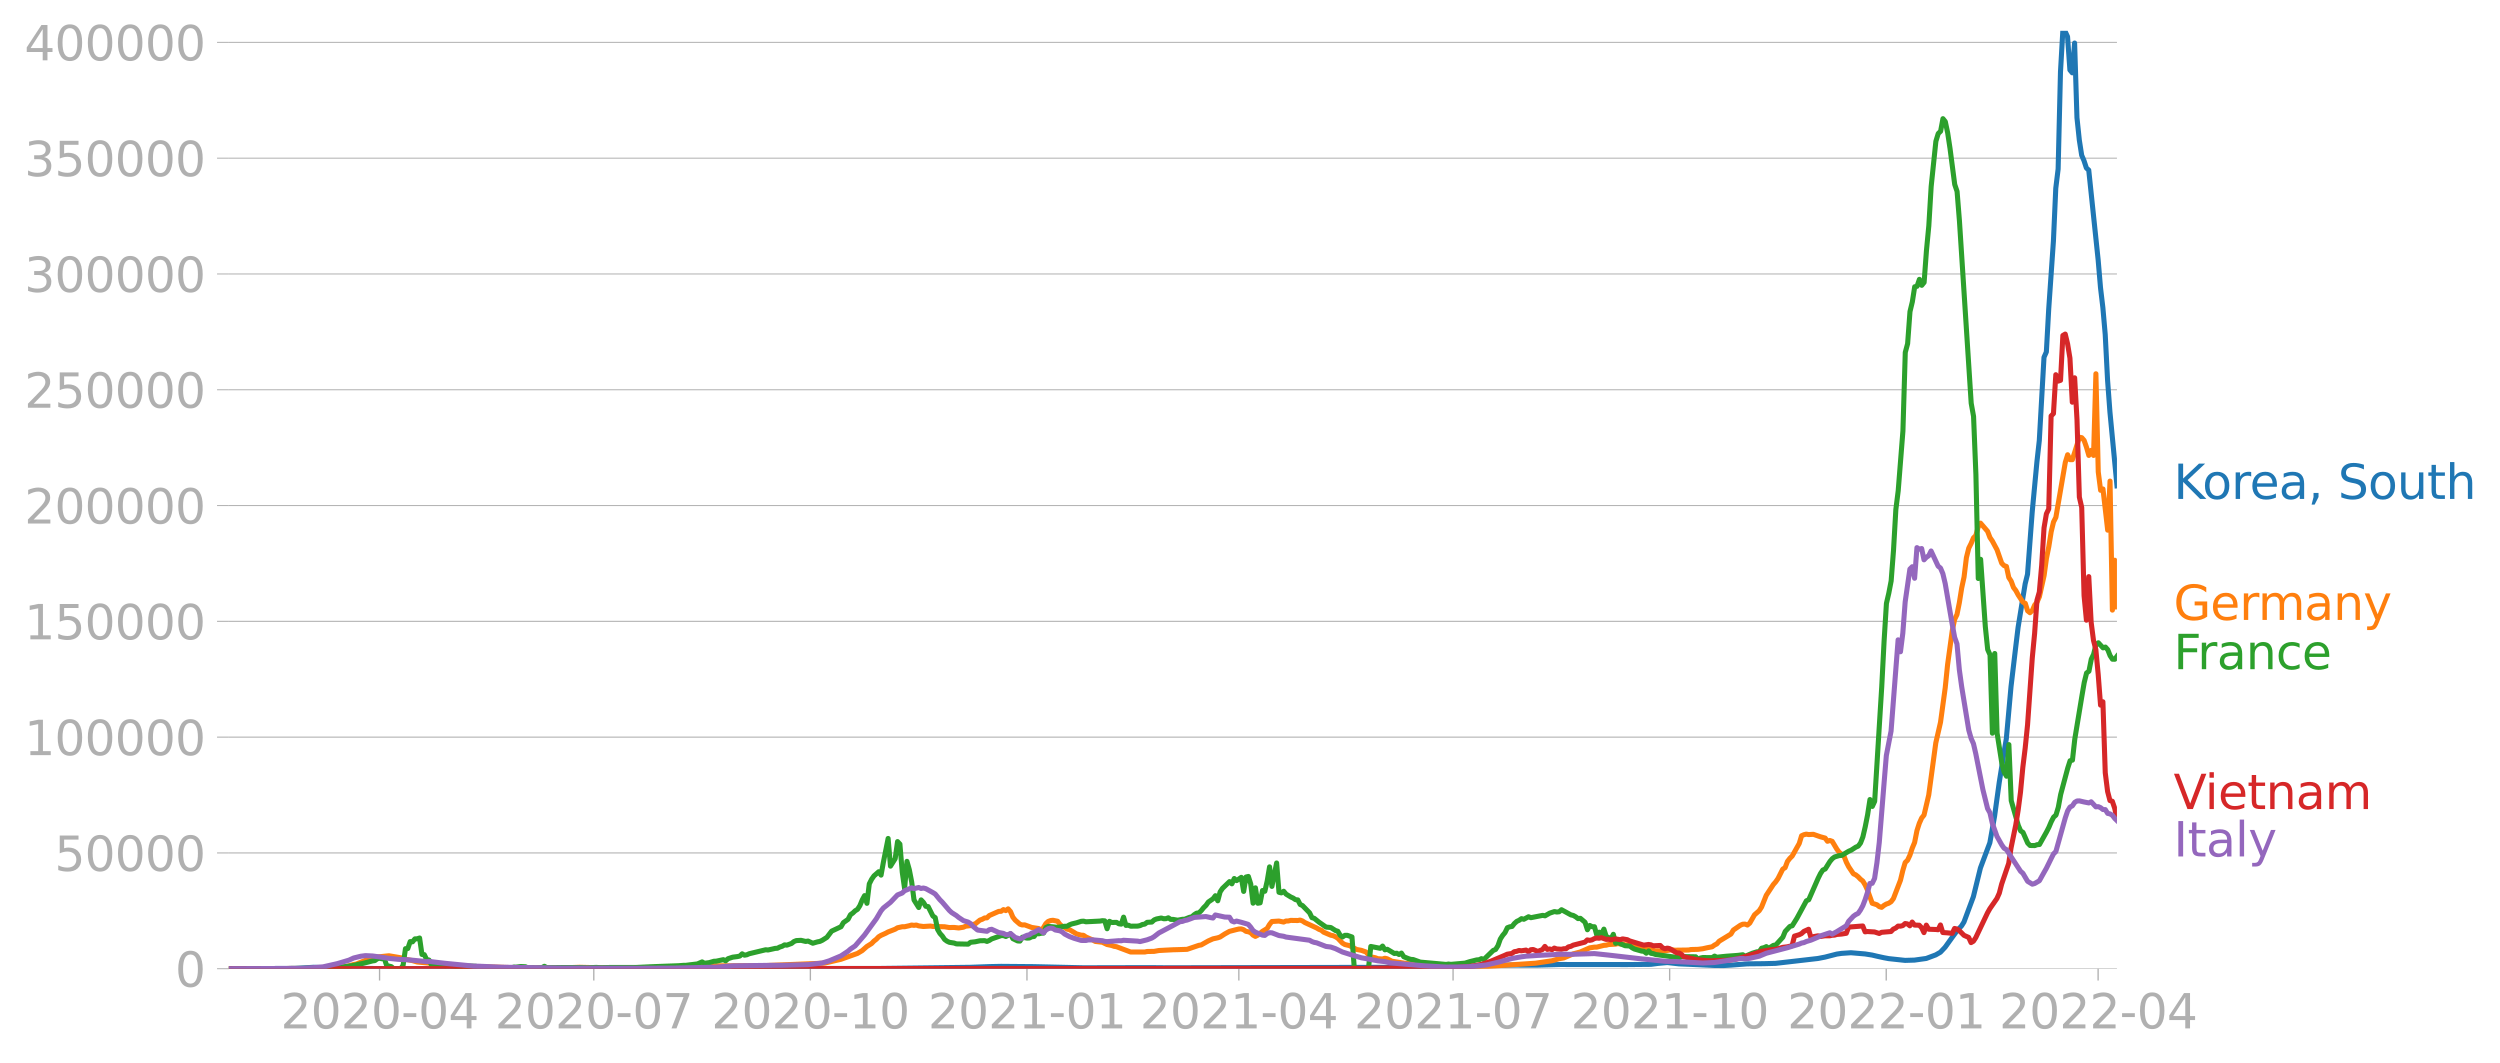 <svg xmlns:xlink="http://www.w3.org/1999/xlink" width="985.137" height="418.73" viewBox="0 0 738.852 314.048" xmlns="http://www.w3.org/2000/svg"><defs><style>*{stroke-linejoin:round;stroke-linecap:butt}</style></defs><g id="figure_1"><path d="M0 314.048h738.852V0H0v314.048z" style="fill:none" id="patch_1"/><g id="axes_1"><path d="M67.645 286.298h558V9.098h-558v277.2z" style="fill:none" id="patch_2"/><g id="matplotlib.axis_1"><g id="xtick_1"><g id="line2d_1"><defs><path id="mefaecbed12" d="M0 0v3.5" style="stroke:#b0b0b0;stroke-width:.4"/></defs><use xlink:href="#mefaecbed12" x="112.174" y="286.298" style="fill:#b0b0b0;stroke:#b0b0b0;stroke-width:.4"/></g><g style="fill:#b0b0b0" transform="matrix(.14 0 0 -.14 82.926 303.936)" id="text_1"><defs><path id="DejaVuSans-32" d="M1228 531h2203V0H469v531q359 372 979 998 621 627 780 809 303 340 423 576 121 236 121 464 0 372-261 606-261 235-680 235-297 0-627-103-329-103-704-313v638q381 153 712 231 332 78 607 78 725 0 1156-363 431-362 431-968 0-288-108-546-107-257-392-607-78-91-497-524-418-433-1181-1211z" transform="scale(.016)"/><path id="DejaVuSans-30" d="M2034 4250q-487 0-733-480-245-479-245-1442 0-959 245-1439 246-480 733-480 491 0 736 480 246 480 246 1439 0 963-246 1442-245 480-736 480zm0 500q785 0 1199-621 414-620 414-1801 0-1178-414-1799Q2819-91 2034-91q-784 0-1198 620-414 621-414 1799 0 1181 414 1801 414 621 1198 621z" transform="scale(.016)"/><path id="DejaVuSans-2d" d="M313 2009h1684v-512H313v512z" transform="scale(.016)"/><path id="DejaVuSans-34" d="M2419 4116 825 1625h1594v2491zm-166 550h794V1625h666v-525h-666V0h-628v1100H313v609l1940 2957z" transform="scale(.016)"/></defs><use xlink:href="#DejaVuSans-32"/><use xlink:href="#DejaVuSans-30" x="63.623"/><use xlink:href="#DejaVuSans-32" x="127.246"/><use xlink:href="#DejaVuSans-30" x="190.869"/><use xlink:href="#DejaVuSans-2d" x="254.492"/><use xlink:href="#DejaVuSans-30" x="290.576"/><use xlink:href="#DejaVuSans-34" x="354.199"/></g></g><g id="xtick_2"><use xlink:href="#mefaecbed12" x="175.488" y="286.298" style="fill:#b0b0b0;stroke:#b0b0b0;stroke-width:.4" id="line2d_2"/><g style="fill:#b0b0b0" transform="matrix(.14 0 0 -.14 146.24 303.936)" id="text_2"><defs><path id="DejaVuSans-37" d="M525 4666h3000v-269L1831 0h-659l1594 4134H525v532z" transform="scale(.016)"/></defs><use xlink:href="#DejaVuSans-32"/><use xlink:href="#DejaVuSans-30" x="63.623"/><use xlink:href="#DejaVuSans-32" x="127.246"/><use xlink:href="#DejaVuSans-30" x="190.869"/><use xlink:href="#DejaVuSans-2d" x="254.492"/><use xlink:href="#DejaVuSans-30" x="290.576"/><use xlink:href="#DejaVuSans-37" x="354.199"/></g></g><g id="xtick_3"><use xlink:href="#mefaecbed12" x="239.498" y="286.298" style="fill:#b0b0b0;stroke:#b0b0b0;stroke-width:.4" id="line2d_3"/><g style="fill:#b0b0b0" transform="matrix(.14 0 0 -.14 210.25 303.936)" id="text_3"><defs><path id="DejaVuSans-31" d="M794 531h1031v3560L703 3866v575l1116 225h631V531h1031V0H794v531z" transform="scale(.016)"/></defs><use xlink:href="#DejaVuSans-32"/><use xlink:href="#DejaVuSans-30" x="63.623"/><use xlink:href="#DejaVuSans-32" x="127.246"/><use xlink:href="#DejaVuSans-30" x="190.869"/><use xlink:href="#DejaVuSans-2d" x="254.492"/><use xlink:href="#DejaVuSans-31" x="290.576"/><use xlink:href="#DejaVuSans-30" x="354.199"/></g></g><g id="xtick_4"><use xlink:href="#mefaecbed12" x="303.508" y="286.298" style="fill:#b0b0b0;stroke:#b0b0b0;stroke-width:.4" id="line2d_4"/><g style="fill:#b0b0b0" transform="matrix(.14 0 0 -.14 274.26 303.936)" id="text_4"><use xlink:href="#DejaVuSans-32"/><use xlink:href="#DejaVuSans-30" x="63.623"/><use xlink:href="#DejaVuSans-32" x="127.246"/><use xlink:href="#DejaVuSans-31" x="190.869"/><use xlink:href="#DejaVuSans-2d" x="254.492"/><use xlink:href="#DejaVuSans-30" x="290.576"/><use xlink:href="#DejaVuSans-31" x="354.199"/></g></g><g id="xtick_5"><use xlink:href="#mefaecbed12" x="366.126" y="286.298" style="fill:#b0b0b0;stroke:#b0b0b0;stroke-width:.4" id="line2d_5"/><g style="fill:#b0b0b0" transform="matrix(.14 0 0 -.14 336.878 303.936)" id="text_5"><use xlink:href="#DejaVuSans-32"/><use xlink:href="#DejaVuSans-30" x="63.623"/><use xlink:href="#DejaVuSans-32" x="127.246"/><use xlink:href="#DejaVuSans-31" x="190.869"/><use xlink:href="#DejaVuSans-2d" x="254.492"/><use xlink:href="#DejaVuSans-30" x="290.576"/><use xlink:href="#DejaVuSans-34" x="354.199"/></g></g><g id="xtick_6"><use xlink:href="#mefaecbed12" x="429.441" y="286.298" style="fill:#b0b0b0;stroke:#b0b0b0;stroke-width:.4" id="line2d_6"/><g style="fill:#b0b0b0" transform="matrix(.14 0 0 -.14 400.193 303.936)" id="text_6"><use xlink:href="#DejaVuSans-32"/><use xlink:href="#DejaVuSans-30" x="63.623"/><use xlink:href="#DejaVuSans-32" x="127.246"/><use xlink:href="#DejaVuSans-31" x="190.869"/><use xlink:href="#DejaVuSans-2d" x="254.492"/><use xlink:href="#DejaVuSans-30" x="290.576"/><use xlink:href="#DejaVuSans-37" x="354.199"/></g></g><g id="xtick_7"><use xlink:href="#mefaecbed12" x="493.45" y="286.298" style="fill:#b0b0b0;stroke:#b0b0b0;stroke-width:.4" id="line2d_7"/><g style="fill:#b0b0b0" transform="matrix(.14 0 0 -.14 464.203 303.936)" id="text_7"><use xlink:href="#DejaVuSans-32"/><use xlink:href="#DejaVuSans-30" x="63.623"/><use xlink:href="#DejaVuSans-32" x="127.246"/><use xlink:href="#DejaVuSans-31" x="190.869"/><use xlink:href="#DejaVuSans-2d" x="254.492"/><use xlink:href="#DejaVuSans-31" x="290.576"/><use xlink:href="#DejaVuSans-30" x="354.199"/></g></g><g id="xtick_8"><use xlink:href="#mefaecbed12" x="557.46" y="286.298" style="fill:#b0b0b0;stroke:#b0b0b0;stroke-width:.4" id="line2d_8"/><g style="fill:#b0b0b0" transform="matrix(.14 0 0 -.14 528.212 303.936)" id="text_8"><use xlink:href="#DejaVuSans-32"/><use xlink:href="#DejaVuSans-30" x="63.623"/><use xlink:href="#DejaVuSans-32" x="127.246"/><use xlink:href="#DejaVuSans-32" x="190.869"/><use xlink:href="#DejaVuSans-2d" x="254.492"/><use xlink:href="#DejaVuSans-30" x="290.576"/><use xlink:href="#DejaVuSans-31" x="354.199"/></g></g><g id="xtick_9"><use xlink:href="#mefaecbed12" x="620.079" y="286.298" style="fill:#b0b0b0;stroke:#b0b0b0;stroke-width:.4" id="line2d_9"/><g style="fill:#b0b0b0" transform="matrix(.14 0 0 -.14 590.83 303.936)" id="text_9"><use xlink:href="#DejaVuSans-32"/><use xlink:href="#DejaVuSans-30" x="63.623"/><use xlink:href="#DejaVuSans-32" x="127.246"/><use xlink:href="#DejaVuSans-32" x="190.869"/><use xlink:href="#DejaVuSans-2d" x="254.492"/><use xlink:href="#DejaVuSans-30" x="290.576"/><use xlink:href="#DejaVuSans-34" x="354.199"/></g></g></g><g id="matplotlib.axis_2"><g id="ytick_1"><path d="M67.645 286.298h558" clip-path="url(#p9c68d70fc4)" style="fill:none;stroke:#b0b0b0;stroke-width:.3;stroke-linecap:square" id="line2d_10"/><g id="line2d_11"><defs><path id="md4e34a9c6e" d="M0 0h-3.5" style="stroke:#b0b0b0;stroke-width:.3"/></defs><use xlink:href="#md4e34a9c6e" x="67.645" y="286.298" style="fill:#b0b0b0;stroke:#b0b0b0;stroke-width:.3"/></g><use xlink:href="#DejaVuSans-30" style="fill:#b0b0b0" transform="matrix(.14 0 0 -.14 51.737 291.617)" id="text_10"/></g><g id="ytick_2"><path d="M67.645 252.076h558" clip-path="url(#p9c68d70fc4)" style="fill:none;stroke:#b0b0b0;stroke-width:.3;stroke-linecap:square" id="line2d_12"/><use xlink:href="#md4e34a9c6e" x="67.645" y="252.076" style="fill:#b0b0b0;stroke:#b0b0b0;stroke-width:.3" id="line2d_13"/><g style="fill:#b0b0b0" transform="matrix(.14 0 0 -.14 16.108 257.395)" id="text_11"><defs><path id="DejaVuSans-35" d="M691 4666h2478v-532H1269V2991q137 47 274 70 138 23 276 23 781 0 1237-428 457-428 457-1159 0-753-469-1171Q2575-91 1722-91q-294 0-599 50Q819 9 494 109v635q281-153 581-228t634-75q541 0 856 284 316 284 316 772 0 487-316 771-315 285-856 285-253 0-505-56-251-56-513-175v2344z" transform="scale(.016)"/></defs><use xlink:href="#DejaVuSans-35"/><use xlink:href="#DejaVuSans-30" x="63.623"/><use xlink:href="#DejaVuSans-30" x="127.246"/><use xlink:href="#DejaVuSans-30" x="190.869"/><use xlink:href="#DejaVuSans-30" x="254.492"/></g></g><g id="ytick_3"><path d="M67.645 217.853h558" clip-path="url(#p9c68d70fc4)" style="fill:none;stroke:#b0b0b0;stroke-width:.3;stroke-linecap:square" id="line2d_14"/><use xlink:href="#md4e34a9c6e" x="67.645" y="217.853" style="fill:#b0b0b0;stroke:#b0b0b0;stroke-width:.3" id="line2d_15"/><g style="fill:#b0b0b0" transform="matrix(.14 0 0 -.14 7.2 223.172)" id="text_12"><use xlink:href="#DejaVuSans-31"/><use xlink:href="#DejaVuSans-30" x="63.623"/><use xlink:href="#DejaVuSans-30" x="127.246"/><use xlink:href="#DejaVuSans-30" x="190.869"/><use xlink:href="#DejaVuSans-30" x="254.492"/><use xlink:href="#DejaVuSans-30" x="318.115"/></g></g><g id="ytick_4"><path d="M67.645 183.631h558" clip-path="url(#p9c68d70fc4)" style="fill:none;stroke:#b0b0b0;stroke-width:.3;stroke-linecap:square" id="line2d_16"/><use xlink:href="#md4e34a9c6e" x="67.645" y="183.631" style="fill:#b0b0b0;stroke:#b0b0b0;stroke-width:.3" id="line2d_17"/><g style="fill:#b0b0b0" transform="matrix(.14 0 0 -.14 7.2 188.95)" id="text_13"><use xlink:href="#DejaVuSans-31"/><use xlink:href="#DejaVuSans-35" x="63.623"/><use xlink:href="#DejaVuSans-30" x="127.246"/><use xlink:href="#DejaVuSans-30" x="190.869"/><use xlink:href="#DejaVuSans-30" x="254.492"/><use xlink:href="#DejaVuSans-30" x="318.115"/></g></g><g id="ytick_5"><path d="M67.645 149.409h558" clip-path="url(#p9c68d70fc4)" style="fill:none;stroke:#b0b0b0;stroke-width:.3;stroke-linecap:square" id="line2d_18"/><use xlink:href="#md4e34a9c6e" x="67.645" y="149.409" style="fill:#b0b0b0;stroke:#b0b0b0;stroke-width:.3" id="line2d_19"/><g style="fill:#b0b0b0" transform="matrix(.14 0 0 -.14 7.2 154.728)" id="text_14"><use xlink:href="#DejaVuSans-32"/><use xlink:href="#DejaVuSans-30" x="63.623"/><use xlink:href="#DejaVuSans-30" x="127.246"/><use xlink:href="#DejaVuSans-30" x="190.869"/><use xlink:href="#DejaVuSans-30" x="254.492"/><use xlink:href="#DejaVuSans-30" x="318.115"/></g></g><g id="ytick_6"><path d="M67.645 115.186h558" clip-path="url(#p9c68d70fc4)" style="fill:none;stroke:#b0b0b0;stroke-width:.3;stroke-linecap:square" id="line2d_20"/><use xlink:href="#md4e34a9c6e" x="67.645" y="115.186" style="fill:#b0b0b0;stroke:#b0b0b0;stroke-width:.3" id="line2d_21"/><g style="fill:#b0b0b0" transform="matrix(.14 0 0 -.14 7.2 120.505)" id="text_15"><use xlink:href="#DejaVuSans-32"/><use xlink:href="#DejaVuSans-35" x="63.623"/><use xlink:href="#DejaVuSans-30" x="127.246"/><use xlink:href="#DejaVuSans-30" x="190.869"/><use xlink:href="#DejaVuSans-30" x="254.492"/><use xlink:href="#DejaVuSans-30" x="318.115"/></g></g><g id="ytick_7"><path d="M67.645 80.964h558" clip-path="url(#p9c68d70fc4)" style="fill:none;stroke:#b0b0b0;stroke-width:.3;stroke-linecap:square" id="line2d_22"/><use xlink:href="#md4e34a9c6e" x="67.645" y="80.964" style="fill:#b0b0b0;stroke:#b0b0b0;stroke-width:.3" id="line2d_23"/><g style="fill:#b0b0b0" transform="matrix(.14 0 0 -.14 7.2 86.283)" id="text_16"><defs><path id="DejaVuSans-33" d="M2597 2516q453-97 707-404 255-306 255-756 0-690-475-1069Q2609-91 1734-91q-293 0-604 58T488 141v609q262-153 574-231 313-78 654-78 593 0 904 234t311 681q0 413-289 645-289 233-804 233h-544v519h569q465 0 712 186t247 536q0 359-255 551-254 193-729 193-260 0-557-57-297-56-653-174v562q360 100 674 150t592 50q719 0 1137-327 419-326 419-882 0-388-222-655t-631-370z" transform="scale(.016)"/></defs><use xlink:href="#DejaVuSans-33"/><use xlink:href="#DejaVuSans-30" x="63.623"/><use xlink:href="#DejaVuSans-30" x="127.246"/><use xlink:href="#DejaVuSans-30" x="190.869"/><use xlink:href="#DejaVuSans-30" x="254.492"/><use xlink:href="#DejaVuSans-30" x="318.115"/></g></g><g id="ytick_8"><path d="M67.645 46.741h558" clip-path="url(#p9c68d70fc4)" style="fill:none;stroke:#b0b0b0;stroke-width:.3;stroke-linecap:square" id="line2d_24"/><use xlink:href="#md4e34a9c6e" x="67.645" y="46.741" style="fill:#b0b0b0;stroke:#b0b0b0;stroke-width:.3" id="line2d_25"/><g style="fill:#b0b0b0" transform="matrix(.14 0 0 -.14 7.2 52.06)" id="text_17"><use xlink:href="#DejaVuSans-33"/><use xlink:href="#DejaVuSans-35" x="63.623"/><use xlink:href="#DejaVuSans-30" x="127.246"/><use xlink:href="#DejaVuSans-30" x="190.869"/><use xlink:href="#DejaVuSans-30" x="254.492"/><use xlink:href="#DejaVuSans-30" x="318.115"/></g></g><g id="ytick_9"><path d="M67.645 12.519h558" clip-path="url(#p9c68d70fc4)" style="fill:none;stroke:#b0b0b0;stroke-width:.3;stroke-linecap:square" id="line2d_26"/><use xlink:href="#md4e34a9c6e" x="67.645" y="12.519" style="fill:#b0b0b0;stroke:#b0b0b0;stroke-width:.3" id="line2d_27"/><g style="fill:#b0b0b0" transform="matrix(.14 0 0 -.14 7.2 17.838)" id="text_18"><use xlink:href="#DejaVuSans-34"/><use xlink:href="#DejaVuSans-30" x="63.623"/><use xlink:href="#DejaVuSans-30" x="127.246"/><use xlink:href="#DejaVuSans-30" x="190.869"/><use xlink:href="#DejaVuSans-30" x="254.492"/><use xlink:href="#DejaVuSans-30" x="318.115"/></g></g></g><path d="m67.645 286.298 19.481-.092 4.175-.25 1.391-.084 3.48.119 2.086.133 3.48.095 5.565.009 25.743.064 75.838-.125 6.262-.104 7.654.113 10.436.053 26.439-.003 27.135-.345 5.566-.204 3.478-.073 9.741.083 14.611.341 5.566-.011 10.437-.025 4.174-.004 4.87.047 60.532-.136 5.566-.015 5.566.059 8.349-.01 9.74-.356 3.48-.206 8.349-.153 4.174.02 3.479-.004 6.957-.194 2.088.019 17.394.014 6.957-.065 2.088-.276 2.783-.256 3.479.39 4.174.18 6.262.29 2.783.02 2.087-.122 4.87-.374 4.87-.05 3.48-.094 12.523-1.443 2.088-.405 3.478-.895 1.392-.206 2.783-.19 4.175.355 2.087.332 1.391.331 2.088.456 1.391.261 4.87.524 2.784-.086 3.478-.486 2.783-1.046 1.392-.797 1.391-1.478 2.088-2.908 1.391-1.89 1.392-1.53.696-1.11 2.783-7.487 2.087-8.506 2.783-7.442 1.391-7.81 1.392-10.09 1.391-8.715.696-4.143 1.392-15.44 1.391-11.739.696-5.742 2.087-12.858.696-2.816 1.392-18.487 1.391-14.78.696-6.23 1.391-24.632.696-1.578.696-12.645 1.391-20.105.696-15.607.696-5.7.696-28.726.696-12.129.695.227.696 1.513.696 9.836.696.841.695-8.798.696 22.072.696 6.611.696 4.484.695 1.62.696 2.147.696.621 2.783 26.565.696 8.197.695 5.869.696 7.957.696 13.521.696 9.378 2.087 21.836h0" clip-path="url(#p9c68d70fc4)" style="fill:none;stroke:#1f77b4;stroke-width:1.5;stroke-linecap:square" id="line2d_28"/><path d="m67.645 286.298 29.222-.108 2.783-.196 3.479-.54 1.391-.414.696-.088 4.87-1.972 4.87-.511 4.175.712.696.305 2.087.43 1.392.397 5.566.519 9.045.827 2.783-.01 10.436.321 1.392.01 4.87.043 2.783.03 7.654-.06 3.478-.117 4.87.114 15.307-.018 7.654-.166 5.566-.143 5.566-.211 15.307-.056 18.09-.747 4.87-1.137 4.87-1.729 1.392-.836 1.391-1.22 1.392-.87.695-.72.696-.537.696-.728.696-.425 1.391-.627.696-.385 1.391-.535.696-.276.696-.424 1.392-.304.695.002 1.392-.308.696-.199.695.092.696-.091.696.248 1.391.18 2.088-.132.695.118 3.48.091 1.39.235 1.392-.035 1.392.155 1.391-.222.696-.308 1.392-.158.695-.347.696-.16 1.392-1.128.695-.238.696-.394.696-.037.696-.676 2.783-1.23.695-.027.696-.499.696.292.696-.515.696.806.695 1.647.696.882 1.392 1.203.695.223.696-.035 2.087.764 2.088.327.695.602.696-.872.696-1.174.696-.648.695-.26.696-.088 1.392.28.695.927.696.588.696.3.696.524.696.14 1.391.82.696.44 1.391.38.696.041.696.485 2.087.925.696.4 2.087.243 1.392.669 1.391.288.696.252.696.105 4.174 1.567 4.175.01.696-.152 2.087-.041 1.391-.25 2.088-.114 2.087-.109 1.392-.037 2.783-.09 3.478-1.183.696-.12 2.087-1.182 1.392-.616 1.391-.304.696-.233 1.392-.904 1.391-.77 2.088-.535.695-.16.696-.031.696.229.696.487.695.134.696.26.696.722.696.38.695-.35 1.392-1.136 1.391-.848.696-1.175.696-.882 2.087-.137 1.392.294.696-.312.695-.009.696-.167 2.087.034.696-.133.696.259.696.468 3.478 1.598.696.41.696.272.696.571 2.087.892.696.138.695.306.696.443 1.392 1.46.696.407 1.391.335 2.087 1.13 1.392.254 1.391.492.696.823.696.585 1.391.298.696.28 1.392.08.695-.223.696.163 1.392.719 1.391.222 1.392.22 1.391.212 2.783.24 2.088.49 2.087.163 11.828.227 7.653-.416 9.74-.637 2.088-.139 4.87-.724 2.088-.603 1.391-.232 2.783-1.197 1.392-.378.696-.18 2.783-1.214 1.391-.22.696-.001 2.087-.516.696-.053.696-.199 2.087-.117.696-.168.696.126.695-.038.696.304.696-.074 1.391.148 2.088.661.695.001 4.175 1.041.696-.042 1.391.118 2.783-.438.696.157 4.175-.059.695-.141 2.088-.054 1.391-.179 1.392-.31 1.391-.268.696-.5.696-.36.695-.788 3.48-2.118.695-1.17 2.087-1.432.696-.302.696-.033.696.275.695-.578 1.392-2.436 1.391-1.223.696-1.077 1.392-3.474 2.087-3.183.696-.791.695-1 1.392-2.769.696-.423.696-1.843.695-.902.696-.688 2.087-3.708.696-2.293.696-.313.696-.163.695.125 1.392-.072 2.087.727 1.392.379.695.947.696-.236.696.254 1.391 2.335.696.92 1.392 1.108.696 1.789.695 1.362 1.392 2.074.696.322.695.553.696.723.696.552.696 1.149.695 1.52 1.392 3.895 1.391.443.696.549.696.21.696-.567.695-.409.696-.236.696-.45.696-.928 2.087-5.43.696-2.884.696-2.35.695-.659.696-1.479.696-2.104.696-1.67.695-3.509.696-2.164.696-1.56.696-.869 1.391-5.926 2.087-15.4 1.392-6.08 1.391-10.191.696-6.806 1.392-10.138.696-3.279.695-1.46.696-3.486.696-4.35.696-3.226.695-5.739.696-2.8.696-1.39.696-1.657.695-.68.696-2.518.696-1.148 2.087 2.415.696 1.839.696 1.012 1.391 2.593 1.392 3.99.695.697.696.254.696 3.257.696 1.068.696 1.888.695.91.696 1.297 1.392 2.116.695.37.696 2.215.696.552.696-.67.695-1.601.696-.878.696-1.572 1.391-6.271.696-5.092.696-3.446.696-4.388.695-2.906.696-1.364 2.783-16.233.696-2.264.696 1.45.696.005 2.087-6.628.696.132.695.803.696 2.011.696 2.426.696-1.493.695 1.492.696-24.127.696 28.996.696 5.434.695-.387 1.392 12.169.696-14.495.695 38.122.696-14.738.696 13.785h0" clip-path="url(#p9c68d70fc4)" style="fill:none;stroke:#ff7f0e;stroke-width:1.5;stroke-linecap:square" id="line2d_29"/><path d="m67.645 286.298 27.83-.097 3.48-.202 2.782-.28 2.783-.395 1.392-.34 1.391-.27 2.783-.717.696-.097.696-.526.696-.184.695.177.696-.14.696 2.125 1.391.336.696.61h2.088l.695-1.043.696-4.879.696-.047.696-2.047.695.063.696-.86.696-.031.696-.231.695 4.855.696.068.696 1.445.696.138.695 1.397.696-.09.696.208.696.045 1.391-.167.696.318.696-.286.695.223 1.392.114 1.392.502.695-.547 2.783.083 1.392.06.696.354 9.74.171.696-.3.696.015 1.391-.187 1.392.08.696.332 1.391-.098.696.12 2.087-.115.696-.377.696.39 3.478-.016 4.175-.015 3.479.021.696.074 2.783-.123 1.391.08 2.783-.063 7.654-.003 4.174-.202 2.783-.107 5.566-.203 1.392-.106h.696l1.391-.18 2.087-.244 1.392-.602.696.404 1.391-.185 1.392-.408.695-.026 2.088-.443.695.342.696-.628 1.392-.455 1.391-.175.696-.148.696-.664.696.4.695-.12.696-.306 4.87-1.172.696.065 1.392-.307.695-.163.696-.047.696-.362.696-.217.696-.41.695.077 1.392-.511.696-.555.695-.28 1.392-.075 1.391.325.696-.11 1.392.64 1.391-.407.696-.131.696-.323 1.391-.877 1.392-1.834 2.783-1.31.696-1.207 1.391-.985.696-1.353.696-.497.695-.66.696-.434.696-1.081.696-1.684.695-1.283.696 2.27.696-5.741.696-1.377.695-.991 1.392-1.218.696.994.695-3.868 1.392-6.964.696 8.18 1.391-2.215.696-5.04.696.744.696 8.279.695 4.887.696-8.07.696 2.471.696 3.6.695 5.348 1.392 2.224.696-2.248.695.74.696 1.15.696.085 1.391 2.772.696.488.696 3.489.696 1.182.695.762.696 1.025.696.508.696.33 1.391.218.696.247 3.479.076.696-.548 1.391-.15 1.392-.297 1.391-.036.696.227.696-.298.695-.442 2.783-.974.696-.013.696.267 1.392-.754.695 1.402 1.392.67.696.035.695-1.127 1.392.256.696-.036.695-.355.696-.095.696-.913.696.13.695-.173.696-.05.696-1.633.696-.338 1.391.132 1.392.165 2.087-.332.696.002.696-.417.695-.276 1.392-.331 1.391-.438.696-.049.696.184 4.174-.21.696-.116.696.053.696 2.326.695-2.188.696.338 1.392-.032.696.422.695.097.696-2.058.696 2.434.696-.063.695.297 2.088-.026.695-.141.696-.334.696-.112.696-.525 1.391-.082.696-.635.696-.283 1.391-.276.696.204.696-.007.695-.262.696.461.696.013 1.392.237 1.391-.265.696-.03 1.391-.553.696-.153.696-.623.696-.451.695-.09.696-.67.696-.866.696-.683.695-.982 1.392-.957.696-.913.695 1.499.696-2.628.696-1.035 2.087-2.005.696.655.696-1.567.696.62 1.391-.96.696 4.152.696-4.254.695-.165.696 2.216.696 5.683.696-4.532.695 4.548.696-.12.696-3.645.696.22.695-3.039.696-4.163.696 5.768 1.391-6.919.696 8.656.696.18.696-.483.696.839 1.391.856.696.315.696.477.695.073.696 1.345.696.33 2.087 2.139.696 1.426.696.214 1.391 1.123 2.087 1.456 1.392.123 1.391.889.696.22.696 1.183.696.498.696-.479.695-.005 1.392.49.696 9.371h4.174l.696-6.566 2.783.545.696-.655.695 1.106.696-.16 2.087 1.24.696-.08.696.376.696-.413.696 1.083 1.391.564.696.216.696.046 2.087.755 7.653.69.696-.116.696.093 4.174-.36 1.392-.438 2.087-.518.696-.045.696-.33.695.258 2.783-2.689.696-.286.696-1.1.696-1.968.695-1.08.696-.828.696-1.441.696-.265.696-.12.695-.87.696-.622.696-.325.696-.48.695.184 1.392-.748.696.277 3.478-.685.696.135 1.392-.797 1.391-.463.696.14.696-.08.695-.603 2.784 1.527.695.167.696.388.696.537.696-.078 1.391 1.176.696 2.2.696-1.264.695.36.696.02.696 2.532.696-.921.695.54.696-1.443.696 2.18.696.315.695.453.696-1.42.696 2.66.696-.388.696.51 1.391.588 1.392.08.695.542.696.365 2.087.594.696.076.696.555.696-.66.695.693.696.105.696.255 6.958.94.695-.34 4.175.073.696.793.695-.434.696-.137 2.783.015.696-.438.696.33 1.391-.162 1.392-.139 2.087-.15 1.392-.106 1.391-.18.696.456 2.087-.89 1.392-.438.695-.035.696-1.023.696-.16.696-.317.695.508 1.392-.876.696-.105 2.087-2.297.696-1.7 1.391-1.493.696-.199 1.392-2.238 2.783-5.136.695-.314 2.783-6.345.696-1.406.696-1.033.696-.302 1.391-2.22.696-.826.696-.518 1.391-.406.696-.045 2.087-1.246.696-.292 1.392-.903.695-.297.696-.925.696-1.819.696-3.005.695-3.517.696-4.506.696 2.032.696-1.501 1.391-22.57.696-11.235.696-13.5.695-11.197.696-3.006.696-3.618.696-9.012.696-12.134.695-5.51 1.392-17.658.696-23.239.695-2.586.696-9.47.696-2.891.696-4.448.695-.144.696-2.048.696 1.757.696-.853.695-9.431.696-7.302.696-11.629 1.391-13.34.696-2.299.696-.667.696-3.723.695.865.696 3.297.696 4.61 1.392 10.668.695 2.056.696 8.664 3.479 53.94.696 3.872.695 17.213.696 30.703.696-5.664 1.391 19.92.696 6.734.696 1.587.696 23.147.695-23.551.696 23.536 1.392 8.85.695 2.693.696 1.186.696-9.343.696 16.56 2.087 7.324.696 1.605.696.462 1.391 3.158.696.705 1.391.032.696-.267.696-.055 2.087-3.72.696-1.37.696-1.648.695-1.34.696-.616.696-2.316.696-3.778 2.087-7.784.696-2.175.696-.187.695-6.238 2.088-12.638.695-4.05.696-2.825.696-.515.696-3.568.695-1.463.696-2.852.696-.532 1.391 1.497.696-.226.696.774.696 1.772.695 1.042.696.005.696-.945h0" clip-path="url(#p9c68d70fc4)" style="fill:none;stroke:#2ca02c;stroke-width:1.5;stroke-linecap:square" id="line2d_30"/><path d="m67.645 286.298 335.357-.102 3.478-.073 24.352-.214 3.479-.303 2.087-.307 1.392-.278 1.391-.432 1.392-.494 4.174-1.773.696-.317 1.392-.22.695-.524.696-.096.696-.258.696.095 1.391-.212.696.506.696-.604.695-.076 1.392.573 1.391-.567.696-.913.696.872.696-.129.695.224.696-.476.696.25 1.391.099.696-.153.696-.019.696-.536.696-.145.695-.364 3.48-.888.695-.662.696.13.695-.14.696-.375.696-.175.696.064.695-.158 1.392.497.696-.033.695.17 1.392-.278 1.392.233.695-.236 1.392.236.696.362 4.174 1.258 1.392-.208.695.1.696.291 2.087-.096.696.694.696.271.696-.184.695.154 2.088 1.255.696.022.695.43.696.704 1.392.308 2.087.492 3.479.343 1.391.036 4.87-.185 2.088-.287 4.174-1.145 3.48-1.162 1.39-.235 1.392-.24 1.392-.113 2.087-.597 1.392-.167 1.391-.335.696-2.823 1.391-.41.696-.34.696-.639 1.391-.635.696 2.46.696-.264 1.391-.257.696.202 1.392-.215 1.391.004.696-.157.696-.034.695-.21 1.392-.108 1.392-.226.695-1.834 4.175-.328.696 1.73.695-.09 2.088.127 1.391.445.696-.341 2.783-.235.696-.713.696-.305.695-.585.696.024.696-.168.696-.61.695.11.696.556.696-1.102.696.891 1.391.04.696.734.696 1.449.695-2.205.696 1.206 2.087.077.696.069.696-1.405.696 2.233 1.391.098 1.392.152.696-1.446.695.165.696.462 1.392 1.402 1.391.617.696 1.53.696-.404.695-1.064 3.48-7.328.695-1.232 2.087-3.017.696-1.56.696-2.69 2.087-6.124.696-4.607 1.391-6.774.696-4.307.696-5.342.696-7.392.695-5.67.696-6.844 1.392-19.738.695-7.273.696-9.812.696-2.432.696-7.888.695-11.08.696-4.137.696-1.448.696-27.47.695-.717.696-11.482.696 1.89.696-.232.696-13.25.695-.415.696 2.883.696 4.233.696 13.012.695-7.203.696 12.388.696 22.877.696 3.05.695 26.05.696 7.264.696-12.874.696 13.446.695 5.385.696 2.703.696 7.377.696 9.063.695-.99.696 20.988.696 5.539.696 2.673.695.208.696 2.05.696 3.077h0" clip-path="url(#p9c68d70fc4)" style="fill:none;stroke:#d62728;stroke-width:1.5;stroke-linecap:square" id="line2d_31"/><path d="m67.645 286.298 22.264-.104 5.566-.451 4.175-.938 3.479-1.041 1.391-.636 2.088-.513 1.391-.184 2.087.098 2.783.381 2.088.332 2.783.281 2.783.138 1.391.121 2.088.203 2.087.214.696-.069 2.783.34 2.087.238 8.35.82 1.39.023 6.958.3 17.394.245 23.656.065 9.74-.051 12.524-.271 4.87-.393 10.437-.137 4.175-.015 7.653-.2 4.175-.483 2.087-.646 3.479-1.466 2.087-1.387.696-.611 1.391-.948 2.783-3.225 3.48-4.781 1.39-2.352.696-.844 2.088-1.668 2.087-2.195 1.392-.56.695-.67 1.392-.575.696-.303.695.25 1.392-.337.696.283.695-.129.696.177 2.087 1.152.696.433 1.392 1.7.695.702 2.088 2.448.696.64 1.391.883.696.565 1.391.929 1.392.435.696.441.695.778 1.392 1.135 2.783.367.696-.471.695-.12 2.088.953 1.391.262.696.358.696.019.696-.356 1.391 1.18 1.392.43.695-.224.696-.532.696-.31.696-.14.695-.518.696-.217 1.392-.81 1.391.952.696-.797.696-.428.695-.17.696.111.696.445 1.391.25.696.359.696.595 1.392.728 1.391.527 2.087.627 1.392.017.696-.159 1.391-.023 2.783.251.696.197.696.068 3.479-.27.695.022.696-.144 4.175.25.695.136 2.088-.524 1.391-.51.696-.423 1.391-1.089 4.175-2.214 2.087-1.128.696-.076.696-.26.696-.14 2.087-.78 3.479-.257 1.391.313.696.123.696-.904 2.783.614 1.391.051.696 1.134.696.263.696-.258 1.391.357 1.392.408.695.217.696.811.696.998.696.486 2.087.877.696.088.695-.555.696-.242.696.024 2.087.805 1.392.224.696.227 6.957.94.696.392.696.244.695.125 2.783 1.076 1.392.17 1.391.478 2.088 1 2.783.88 2.783.82 2.087.368 2.783.536 2.087.24 1.392.328 2.783.266 7.653.653 6.262.354 3.479-.022 3.479-.107 4.87-.48 3.479-.799 4.175-1.135 2.783-.487 1.391-.19 2.087-.127 1.392-.102 6.957-.338 2.784.032 6.957-.227 4.175.442 9.045 1.044 7.653.793 3.479.083 7.653.427 3.479-.157 7.653-1.171.696-.028.696.12 1.391-.16 2.783-.62 2.088-.872 6.262-1.638 3.478-1.073.696-.305.696-.13.696-.315 1.391-.419 2.087-.881.696-.367 2.783-.926.696.42 1.391-.77 2.784-1.72.695-1.328 1.392-1.481.696-.498.695-.342.696-.99.696-1.284.696-1.807.695-2.149.696-2.613.696-.057.696-1.427.695-4.646.696-6.032 1.392-17.217.695-8.455 1.392-7.185 2.087-26.991.696 3.516.696-5.503.696-9.24 1.391-9.686.696-.696.696 3.408.695-9.051.696.45.696-.179.696 3.326.695-.743.696-.466.696-1.397 2.087 4.483.696.56.696 1.647.695 2.936 2.088 12.123.696 3.752.695 1.96.696 7.623.696 5.047 2.087 12.786.696 2.461.696 1.567.695 3.02 2.088 10.544 1.391 5.629.696 1.254.696 3.07 1.391 3.906 1.392 2.476.695.992.696.42 4.175 6.396.696.607 1.391 2.368 1.392.843.695-.196 1.392-.82 1.391-2.493.696-1.229 1.392-2.832.695-1.382.696-.688 2.783-9.956.696-2.058.696-1.128.696-.366.695-1.026.696-.412.696-.027 1.391.326 1.392.277.696-.332 1.391 1.49.696-.063.696.313.695.548.696.023.696 1.112.696.15.695.414.696.92.696.683h0" clip-path="url(#p9c68d70fc4)" style="fill:none;stroke:#9467bd;stroke-width:1.5;stroke-linecap:square" id="line2d_32"/><g style="fill:#1f77b4" transform="matrix(.14 0 0 -.14 642.385 147.458)" id="text_19"><defs><path id="DejaVuSans-4b" d="M628 4666h631V2694l2094 1972h813L1850 2491 4331 0h-831L1259 2247V0H628v4666z" transform="scale(.016)"/><path id="DejaVuSans-6f" d="M1959 3097q-462 0-731-361t-269-989q0-628 267-989 268-361 733-361 460 0 728 362 269 363 269 988 0 622-269 986-268 364-728 364zm0 487q750 0 1178-488 429-487 429-1349 0-859-429-1349Q2709-91 1959-91q-753 0-1180 489-426 490-426 1349 0 862 426 1349 427 488 1180 488z" transform="scale(.016)"/><path id="DejaVuSans-72" d="M2631 2963q-97 56-211 82-114 27-251 27-488 0-749-317t-261-911V0H581v3500h578v-544q182 319 472 473 291 155 707 155 59 0 131-8 72-7 159-23l3-590z" transform="scale(.016)"/><path id="DejaVuSans-65" d="M3597 1894v-281H953q38-594 358-905t892-311q331 0 642 81t618 244V178Q3153 47 2828-22t-659-69q-838 0-1327 487-489 488-489 1320 0 859 464 1363 464 505 1252 505 706 0 1117-455 411-454 411-1235zm-575 169q-6 471-264 752-258 282-683 282-481 0-770-272t-333-766l2050 4z" transform="scale(.016)"/><path id="DejaVuSans-61" d="M2194 1759q-697 0-966-159t-269-544q0-306 202-486 202-179 548-179 479 0 768 339t289 901v128h-572zm1147 238V0h-575v531q-197-318-491-470T1556-91q-537 0-855 302-317 302-317 808 0 590 395 890 396 300 1180 300h807v57q0 397-261 614t-733 217q-300 0-585-72-284-72-546-216v532q315 122 612 182 297 61 578 61 760 0 1135-394 375-393 375-1193z" transform="scale(.016)"/><path id="DejaVuSans-2c" d="M750 794h659V256L897-744H494L750 256v538z" transform="scale(.016)"/><path id="DejaVuSans-53" d="M3425 4513v-616q-359 172-678 256-319 85-616 85-515 0-795-200t-280-569q0-310 186-468 186-157 705-254l381-78q706-135 1042-474t336-907q0-679-455-1029Q2797-91 1919-91q-331 0-705 75-373 75-773 222v650q384-215 753-325 369-109 725-109 540 0 834 212 294 213 294 607 0 343-211 537t-692 291l-385 75q-706 140-1022 440-315 300-315 835 0 619 436 975t1201 356q329 0 669-60 341-59 697-177z" transform="scale(.016)"/><path id="DejaVuSans-75" d="M544 1381v2119h575V1403q0-497 193-746 194-248 582-248 465 0 735 297 271 297 271 810v1984h575V0h-575v538q-209-319-486-474-276-155-642-155-603 0-916 375-312 375-312 1097zm1447 2203z" transform="scale(.016)"/><path id="DejaVuSans-74" d="M1172 4494v-994h1184v-447H1172V1153q0-428 117-550t477-122h590V0h-590q-666 0-919 248-253 249-253 905v1900H172v447h422v994h578z" transform="scale(.016)"/><path id="DejaVuSans-68" d="M3513 2113V0h-575v2094q0 497-194 743-194 247-581 247-466 0-735-297-269-296-269-809V0H581v4863h578V2956q207 316 486 472 280 156 646 156 603 0 912-373 310-373 310-1098z" transform="scale(.016)"/></defs><use xlink:href="#DejaVuSans-4b"/><use xlink:href="#DejaVuSans-6f" x="60.576"/><use xlink:href="#DejaVuSans-72" x="121.758"/><use xlink:href="#DejaVuSans-65" x="160.621"/><use xlink:href="#DejaVuSans-61" x="222.145"/><use xlink:href="#DejaVuSans-2c" x="283.424"/><use xlink:href="#DejaVuSans-20" x="315.211"/><use xlink:href="#DejaVuSans-53" x="346.998"/><use xlink:href="#DejaVuSans-6f" x="410.475"/><use xlink:href="#DejaVuSans-75" x="471.656"/><use xlink:href="#DejaVuSans-74" x="535.035"/><use xlink:href="#DejaVuSans-68" x="574.244"/></g><g style="fill:#ff7f0e" transform="matrix(.14 0 0 -.14 642.385 183.221)" id="text_20"><defs><path id="DejaVuSans-47" d="M3809 666v1253H2778v519h1656V434q-365-259-806-392-440-133-940-133-1094 0-1712 639-617 640-617 1780 0 1144 617 1783 618 639 1712 639 456 0 867-113 411-112 758-331v-672q-350 297-744 447t-828 150q-857 0-1287-478-429-478-429-1425 0-944 429-1422 430-478 1287-478 334 0 596 58 263 58 472 180z" transform="scale(.016)"/><path id="DejaVuSans-6d" d="M3328 2828q216 388 516 572t706 184q547 0 844-383 297-382 297-1088V0h-578v2094q0 503-179 746-178 244-543 244-447 0-707-297-259-296-259-809V0h-578v2094q0 506-178 748t-550 242q-441 0-701-298-259-298-259-808V0H581v3500h578v-544q197 322 472 475t653 153q382 0 649-194 267-193 395-562z" transform="scale(.016)"/><path id="DejaVuSans-6e" d="M3513 2113V0h-575v2094q0 497-194 743-194 247-581 247-466 0-735-297-269-296-269-809V0H581v3500h578v-544q207 316 486 472 280 156 646 156 603 0 912-373 310-373 310-1098z" transform="scale(.016)"/><path id="DejaVuSans-79" d="M2059-325q-243-625-475-815-231-191-618-191H506v481h338q237 0 368 113 132 112 291 531l103 262L191 3500h609L1894 763l1094 2737h609L2059-325z" transform="scale(.016)"/></defs><use xlink:href="#DejaVuSans-47"/><use xlink:href="#DejaVuSans-65" x="77.49"/><use xlink:href="#DejaVuSans-72" x="139.014"/><use xlink:href="#DejaVuSans-6d" x="178.377"/><use xlink:href="#DejaVuSans-61" x="275.789"/><use xlink:href="#DejaVuSans-6e" x="337.068"/><use xlink:href="#DejaVuSans-79" x="400.447"/></g><g style="fill:#2ca02c" transform="matrix(.14 0 0 -.14 642.385 197.768)" id="text_21"><defs><path id="DejaVuSans-46" d="M628 4666h2681v-532H1259V2759h1850v-531H1259V0H628v4666z" transform="scale(.016)"/><path id="DejaVuSans-63" d="M3122 3366v-538q-244 135-489 202t-495 67q-560 0-870-355-309-354-309-995t309-996q310-354 870-354 250 0 495 67t489 202V134Q2881 22 2623-34q-257-57-548-57-791 0-1257 497-465 497-465 1341 0 856 470 1346 471 491 1290 491 265 0 518-55 253-54 491-163z" transform="scale(.016)"/></defs><use xlink:href="#DejaVuSans-46"/><use xlink:href="#DejaVuSans-72" x="50.27"/><use xlink:href="#DejaVuSans-61" x="91.383"/><use xlink:href="#DejaVuSans-6e" x="152.662"/><use xlink:href="#DejaVuSans-63" x="216.041"/><use xlink:href="#DejaVuSans-65" x="271.021"/></g><g style="fill:#d62728" transform="matrix(.14 0 0 -.14 642.385 239.114)" id="text_22"><defs><path id="DejaVuSans-56" d="M1831 0 50 4666h659L2188 738l1481 3928h656L2547 0h-716z" transform="scale(.016)"/><path id="DejaVuSans-69" d="M603 3500h575V0H603v3500zm0 1363h575v-729H603v729z" transform="scale(.016)"/></defs><use xlink:href="#DejaVuSans-56"/><use xlink:href="#DejaVuSans-69" x="66.158"/><use xlink:href="#DejaVuSans-65" x="93.941"/><use xlink:href="#DejaVuSans-74" x="155.465"/><use xlink:href="#DejaVuSans-6e" x="194.674"/><use xlink:href="#DejaVuSans-61" x="258.053"/><use xlink:href="#DejaVuSans-6d" x="319.332"/></g><g style="fill:#9467bd" transform="matrix(.14 0 0 -.14 642.385 253.114)" id="text_23"><defs><path id="DejaVuSans-49" d="M628 4666h631V0H628v4666z" transform="scale(.016)"/><path id="DejaVuSans-6c" d="M603 4863h575V0H603v4863z" transform="scale(.016)"/></defs><use xlink:href="#DejaVuSans-49"/><use xlink:href="#DejaVuSans-74" x="29.492"/><use xlink:href="#DejaVuSans-61" x="68.701"/><use xlink:href="#DejaVuSans-6c" x="129.98"/><use xlink:href="#DejaVuSans-79" x="157.764"/></g></g></g><defs><clipPath id="p9c68d70fc4"><path d="M67.645 9.098h558v277.2h-558z"/></clipPath></defs></svg>